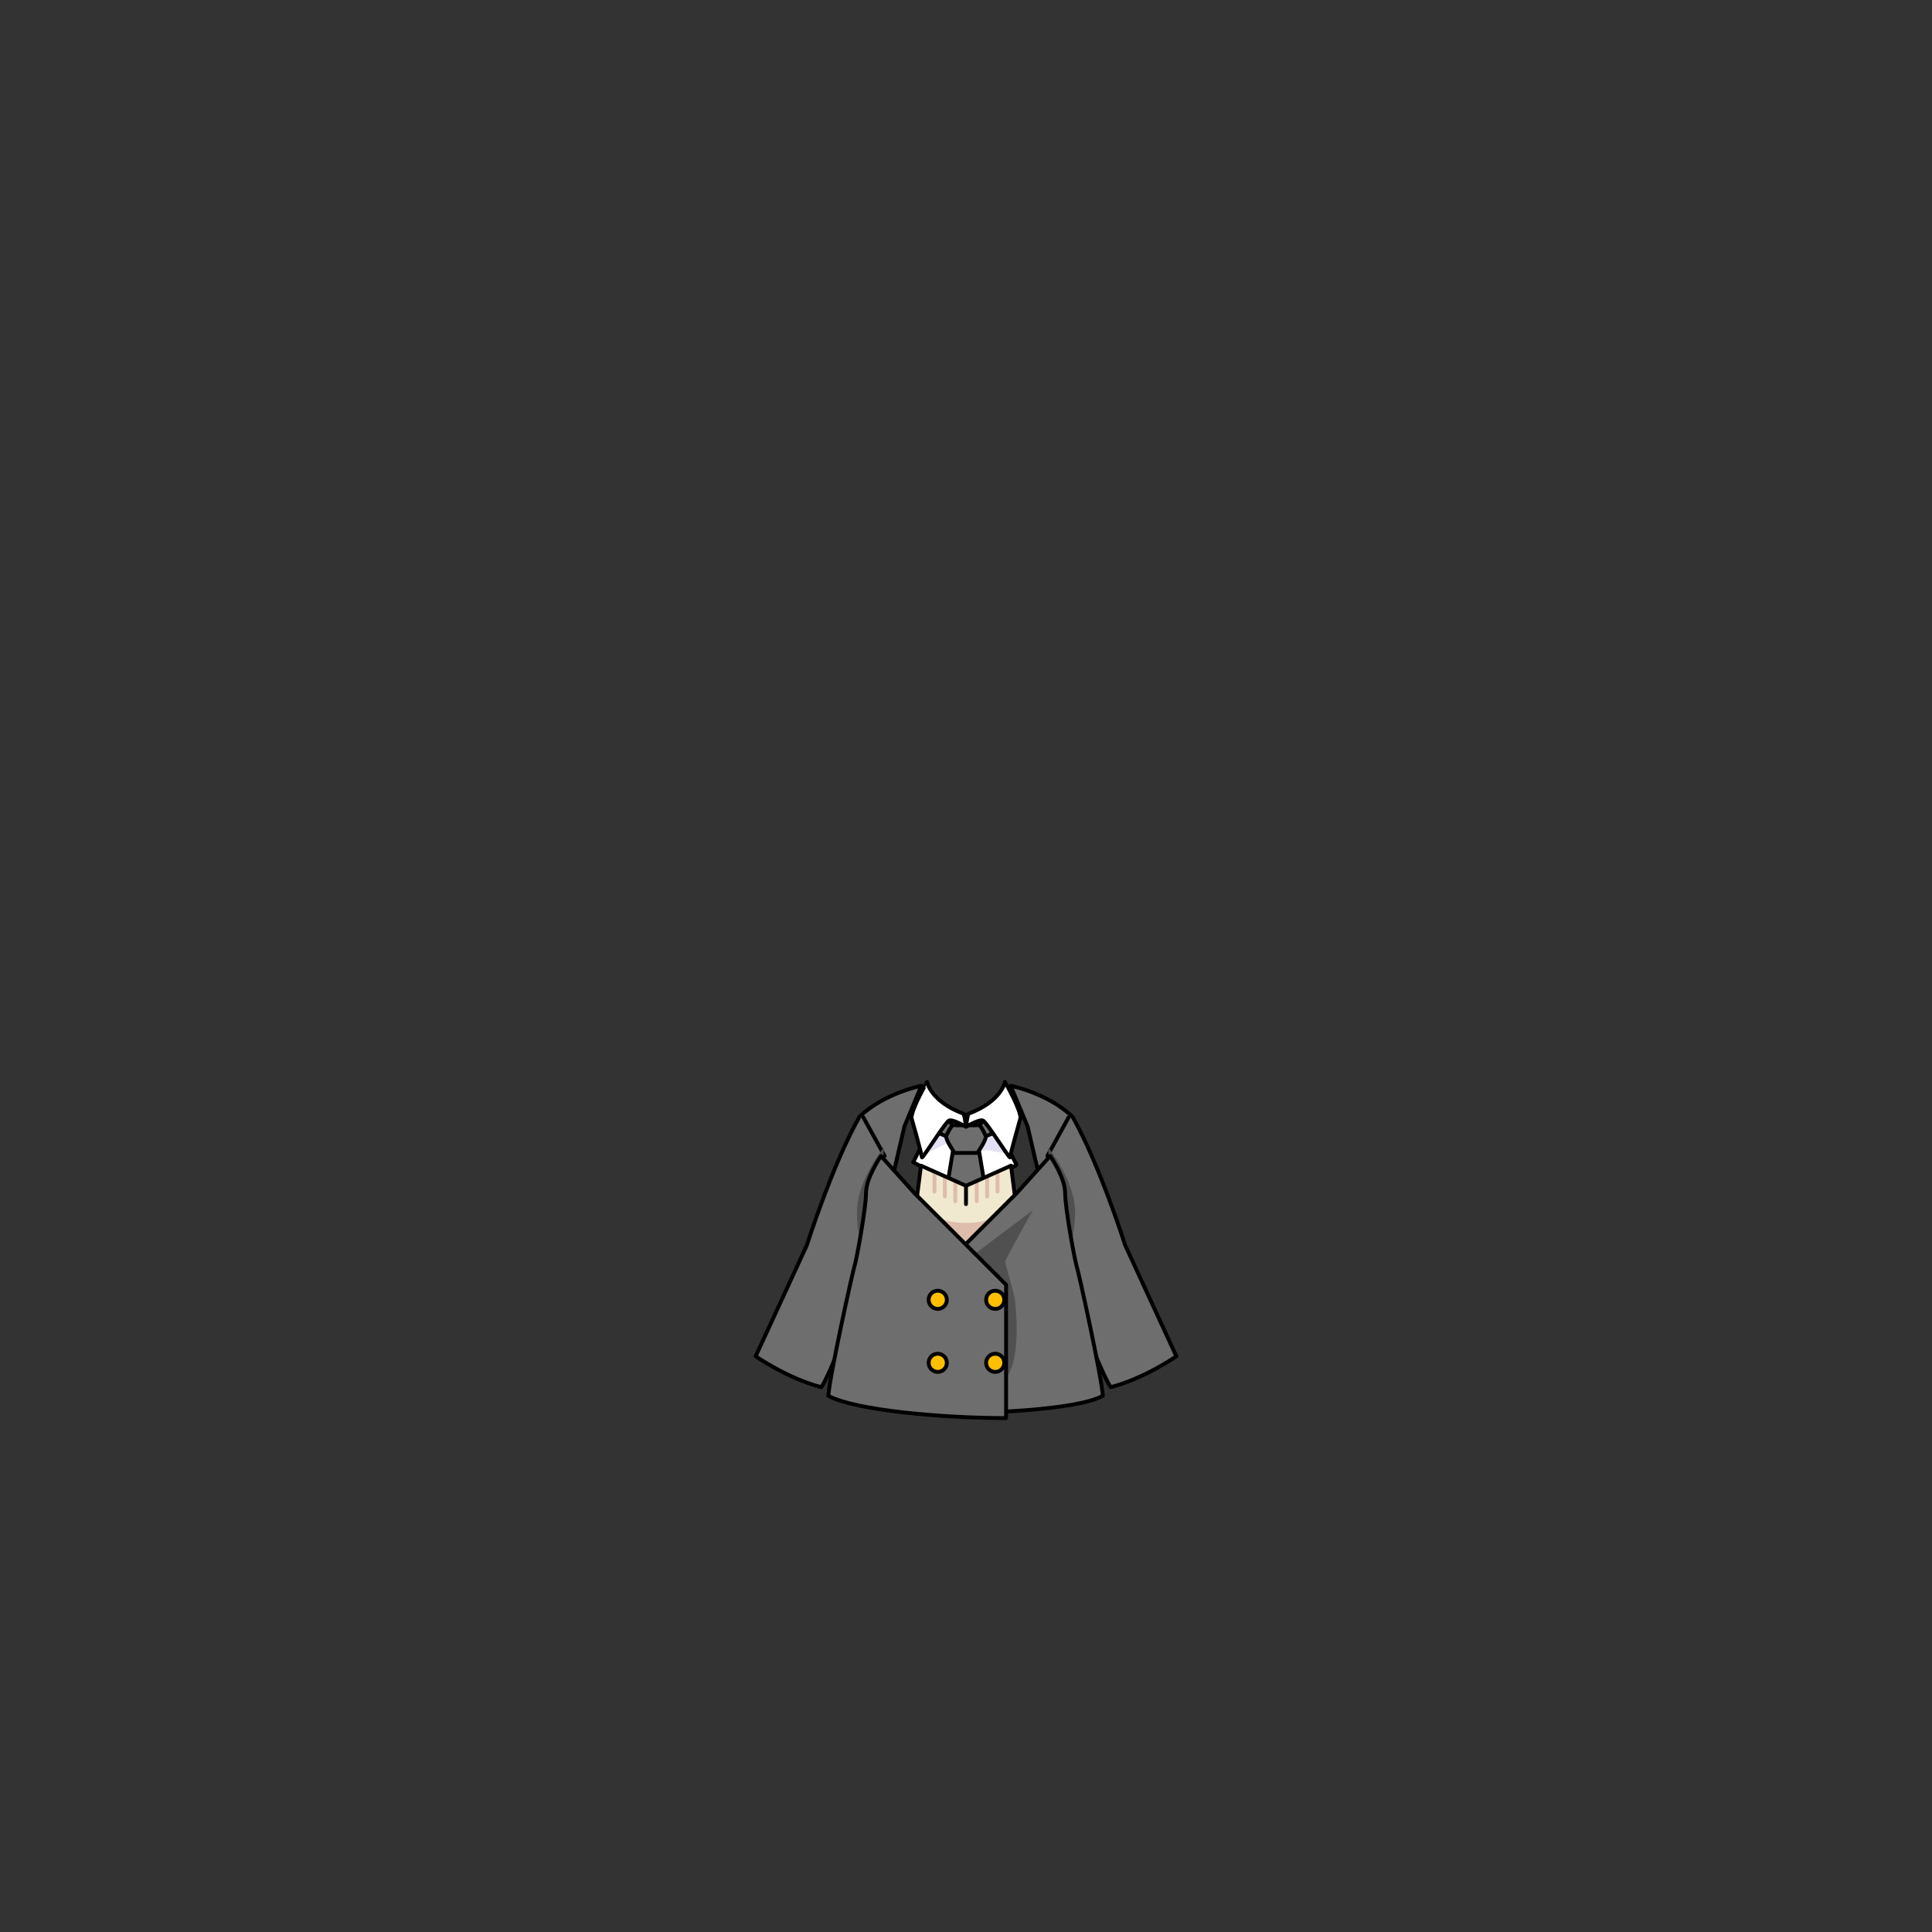 <svg xmlns="http://www.w3.org/2000/svg" width="500" height="500" version="1.1"><rect width="100%" height="100%" fill="#333333" stroke="none"/><g id="x202"><g><g><g><path style="fill:#FFFFFF;stroke:#000000;stroke-linecap:round;stroke-linejoin:round;" d="M236.333,300.792l13.417,7.083c0,0,13.416-6.167,13.333-6.417s-6.583-12.833-6.583-12.833l-14-0.083L236.333,300.792z"></path><path style="fill:#E4E0F3;" d="M239.875,298.454c0,0,8.063-4.105,9.375-4.35c1.313-0.245,4.313,0.488,4.5,0.537s-5.688,3.274-4.938,3.666c0.75,0.391,6.313-0.88,7.563-0.587s4.625,1.075,4.688,0.685c0.063-0.392-5.375-8.895-6.063-8.846s-10.375-0.685-10.375-0.685S239.75,296.059,239.875,298.454z"></path></g><g><g><path style="fill:#6E6E6E;stroke:#000000;stroke-linecap:round;stroke-linejoin:round;" d="M241.288,292.5c0,0,4.25,1.875,4.625,2c0.75-1.625,1.5-2,1.25-2.5s-2.5-2.875-2.5-2.875L241.288,292.5z"></path><path style="fill:#6E6E6E;stroke:#000000;stroke-linecap:round;stroke-linejoin:round;" d="M258.712,292.5c0,0-4.25,1.875-4.625,2c-0.75-1.625-1.5-2-1.25-2.5s2.5-2.875,2.5-2.875L258.712,292.5z"></path></g><path style="fill:#6E6E6E;stroke:#000000;stroke-linecap:round;stroke-linejoin:round;" d="M253.375,297.875L250,298l-3.375-0.125l-1.75,10.5c0,0,5.125,1,5.125,0.625c0,0.375,5.125-0.625,5.125-0.625L253.375,297.875z"></path><path style="fill:#6E6E6E;stroke:#000000;stroke-linecap:round;stroke-linejoin:round;" d="M255.109,294c0,0-1.135-2.625-1.816-2.875c-1.362,0.25-3.293,0-3.293,0s-1.93,0.25-3.293,0c-0.681,0.25-1.817,2.875-1.817,2.875c-0.227,1,2.158,4.375,2.158,4.375h5.904C252.952,298.375,255.337,295,255.109,294z"></path></g><g><path style="fill:#FFFFFF;stroke:#000000;stroke-linecap:round;stroke-linejoin:round;" d="M235.874,289.25c0,0,2.703,9.5,2.703,10.25s6.036-9.083,7.027-9.5c0.991-0.417,4.324,1.583,4.324,1.583s0-1.5-0.541-3.333c-8.649-3.25-9.459-8.25-9.459-8.25S236.144,286.5,235.874,289.25z"></path><path style="fill:#FFFFFF;stroke:#000000;stroke-linecap:round;stroke-linejoin:round;" d="M264.125,289.25c0,0-2.703,9.5-2.703,10.25s-6.035-9.083-7.026-9.5c-0.99-0.417-4.323,1.583-4.323,1.583s0-1.5,0.541-3.333c8.646-3.25,9.458-8.25,9.458-8.25S263.854,286.5,264.125,289.25z"></path></g></g><g><g id="topsXMLID_26_"><g><path style="fill:#F0E8CF;" d="M263.5,316.125l-1.85-14.45l-11.65,5.2l-11.65-5.2l-1.85,14.45c0.451,1.264,2.337,3.569,4.561,6h17.878C261.163,319.694,263.049,317.389,263.5,316.125z"></path></g></g><g><g><line style="fill:none;stroke:#DEBDAD;stroke-linecap:round;stroke-linejoin:round;" x1="241.844" y1="303.563" x2="241.844" y2="308.375"></line><line style="fill:none;stroke:#DEBDAD;stroke-linecap:round;stroke-linejoin:round;" x1="244.531" y1="304.813" x2="244.531" y2="309.625"></line><line style="fill:none;stroke:#DEBDAD;stroke-linecap:round;stroke-linejoin:round;" x1="247.219" y1="306.063" x2="247.219" y2="310.875"></line></g><g><line style="fill:none;stroke:#DEBDAD;stroke-linecap:round;stroke-linejoin:round;" x1="258.156" y1="303.563" x2="258.156" y2="308.375"></line><line style="fill:none;stroke:#DEBDAD;stroke-linecap:round;stroke-linejoin:round;" x1="255.469" y1="304.813" x2="255.469" y2="309.625"></line><line style="fill:none;stroke:#DEBDAD;stroke-linecap:round;stroke-linejoin:round;" x1="252.781" y1="306.063" x2="252.781" y2="310.875"></line></g></g><path style="fill:#DEBDAD;" d="M258,314.625c0,0-2.5,1.875-8,1.875s-8-1.875-8-1.875c0.304,2.185,2.198,5.087,4.067,7.5h7.865C255.802,319.712,257.696,316.81,258,314.625z"></path><path style="fill:#DEBDAD;" d="M253.933,322.125h-7.865c1.98,2.557,3.933,4.563,3.933,4.563S251.952,324.682,253.933,322.125z"></path><line style="fill:none;stroke:#000000;stroke-linecap:round;stroke-linejoin:round;" x1="250" y1="306.875" x2="250" y2="311.625"></line><g><path style="fill:none;stroke:#000000;stroke-linecap:round;stroke-linejoin:round;" d="M263.5,316.125l-1.85-14.45l-11.65,5.2l-11.65-5.2l-1.85,14.45c0.451,1.264,2.337,3.569,4.561,6h17.878C261.163,319.694,263.049,317.389,263.5,316.125z"></path></g></g><g><g><path style="fill:#6E6E6E;stroke:#000000;stroke-linecap:round;stroke-linejoin:round;" d="M195.563,351c0,0,8.25,5.75,17,8c3.75-5.75,14-35.25,14-35.25l7.5-32.25l4.375-10.5c0,0-9.5,1.833-16,8c-7,12.333-13.625,33.25-13.625,33.25L195.563,351z"></path><line style="fill:none;stroke:#000000;stroke-linecap:round;stroke-linejoin:round;" x1="223.438" y1="289.167" x2="228.938" y2="299.167"></line><path style="fill:#505050;" d="M228.813,297c-0.75,0.5-6.5,8.5-7,15.5s3.25,18.5,3.25,18.5L228.813,297z"></path></g><g><path style="fill:#6E6E6E;stroke:#000000;stroke-linecap:round;stroke-linejoin:round;" d="M304.438,351c0,0-8.25,5.75-17,8c-3.75-5.75-14-35.25-14-35.25l-7.5-32.25l-4.375-10.5c0,0,9.5,1.833,16,8c7,12.333,13.625,33.25,13.625,33.25L304.438,351z"></path><line style="fill:none;stroke:#000000;stroke-linecap:round;stroke-linejoin:round;" x1="276.563" y1="289.167" x2="271.063" y2="299.167"></line><path style="fill:#505050;" d="M271.188,297c0.75,0.5,6.5,8.5,7,15.5s-3.25,18.5-3.25,18.5L271.188,297z"></path></g></g><g><g><path style="fill:#6E6E6E;stroke:#000000;stroke-linecap:round;stroke-linejoin:round;" d="M271.783,299.167c0,0,3.875,5.583,3.875,9.583s2.5,17.5,3,19s6.5,28.75,6.75,33.5c-7,3.75-30.621,4.629-47.12,4.629c0-20.75,1.121-33.379,1.121-33.379l23.749-23.75L271.783,299.167z"></path><path style="fill:#505050;" d="M251.833,324.833c0,0,3.167,15,8.334,32.167c4.5-5.667,2.5-20,2.5-20.667s-2.5-9.166-2.5-9.833s7.166-13.333,7.166-13.333L251.833,324.833z"></path><path style="fill:#6E6E6E;stroke:#000000;stroke-linecap:round;stroke-linejoin:round;" d="M228,299.167c0,0-3.875,5.583-3.875,9.583s-2.5,17.5-3,19s-6.5,28.75-6.75,33.5c7,3.75,29.5,5.75,46,5.75c0-20.75,0-34.5,0-34.5l-23.75-23.75L228,299.167z"></path><g><circle style="fill:#FFBF00;stroke:#000000;stroke-linecap:round;stroke-linejoin:round;" cx="257.563" cy="336.388" r="2.353"></circle><circle style="fill:#FFBF00;stroke:#000000;stroke-linecap:round;stroke-linejoin:round;" cx="257.563" cy="352.696" r="2.353"></circle><circle style="fill:#FFBF00;stroke:#000000;stroke-linecap:round;stroke-linejoin:round;" cx="242.687" cy="336.388" r="2.352"></circle><circle style="fill:#FFBF00;stroke:#000000;stroke-linecap:round;stroke-linejoin:round;" cx="242.687" cy="352.696" r="2.352"></circle></g></g></g></g></g></svg>
